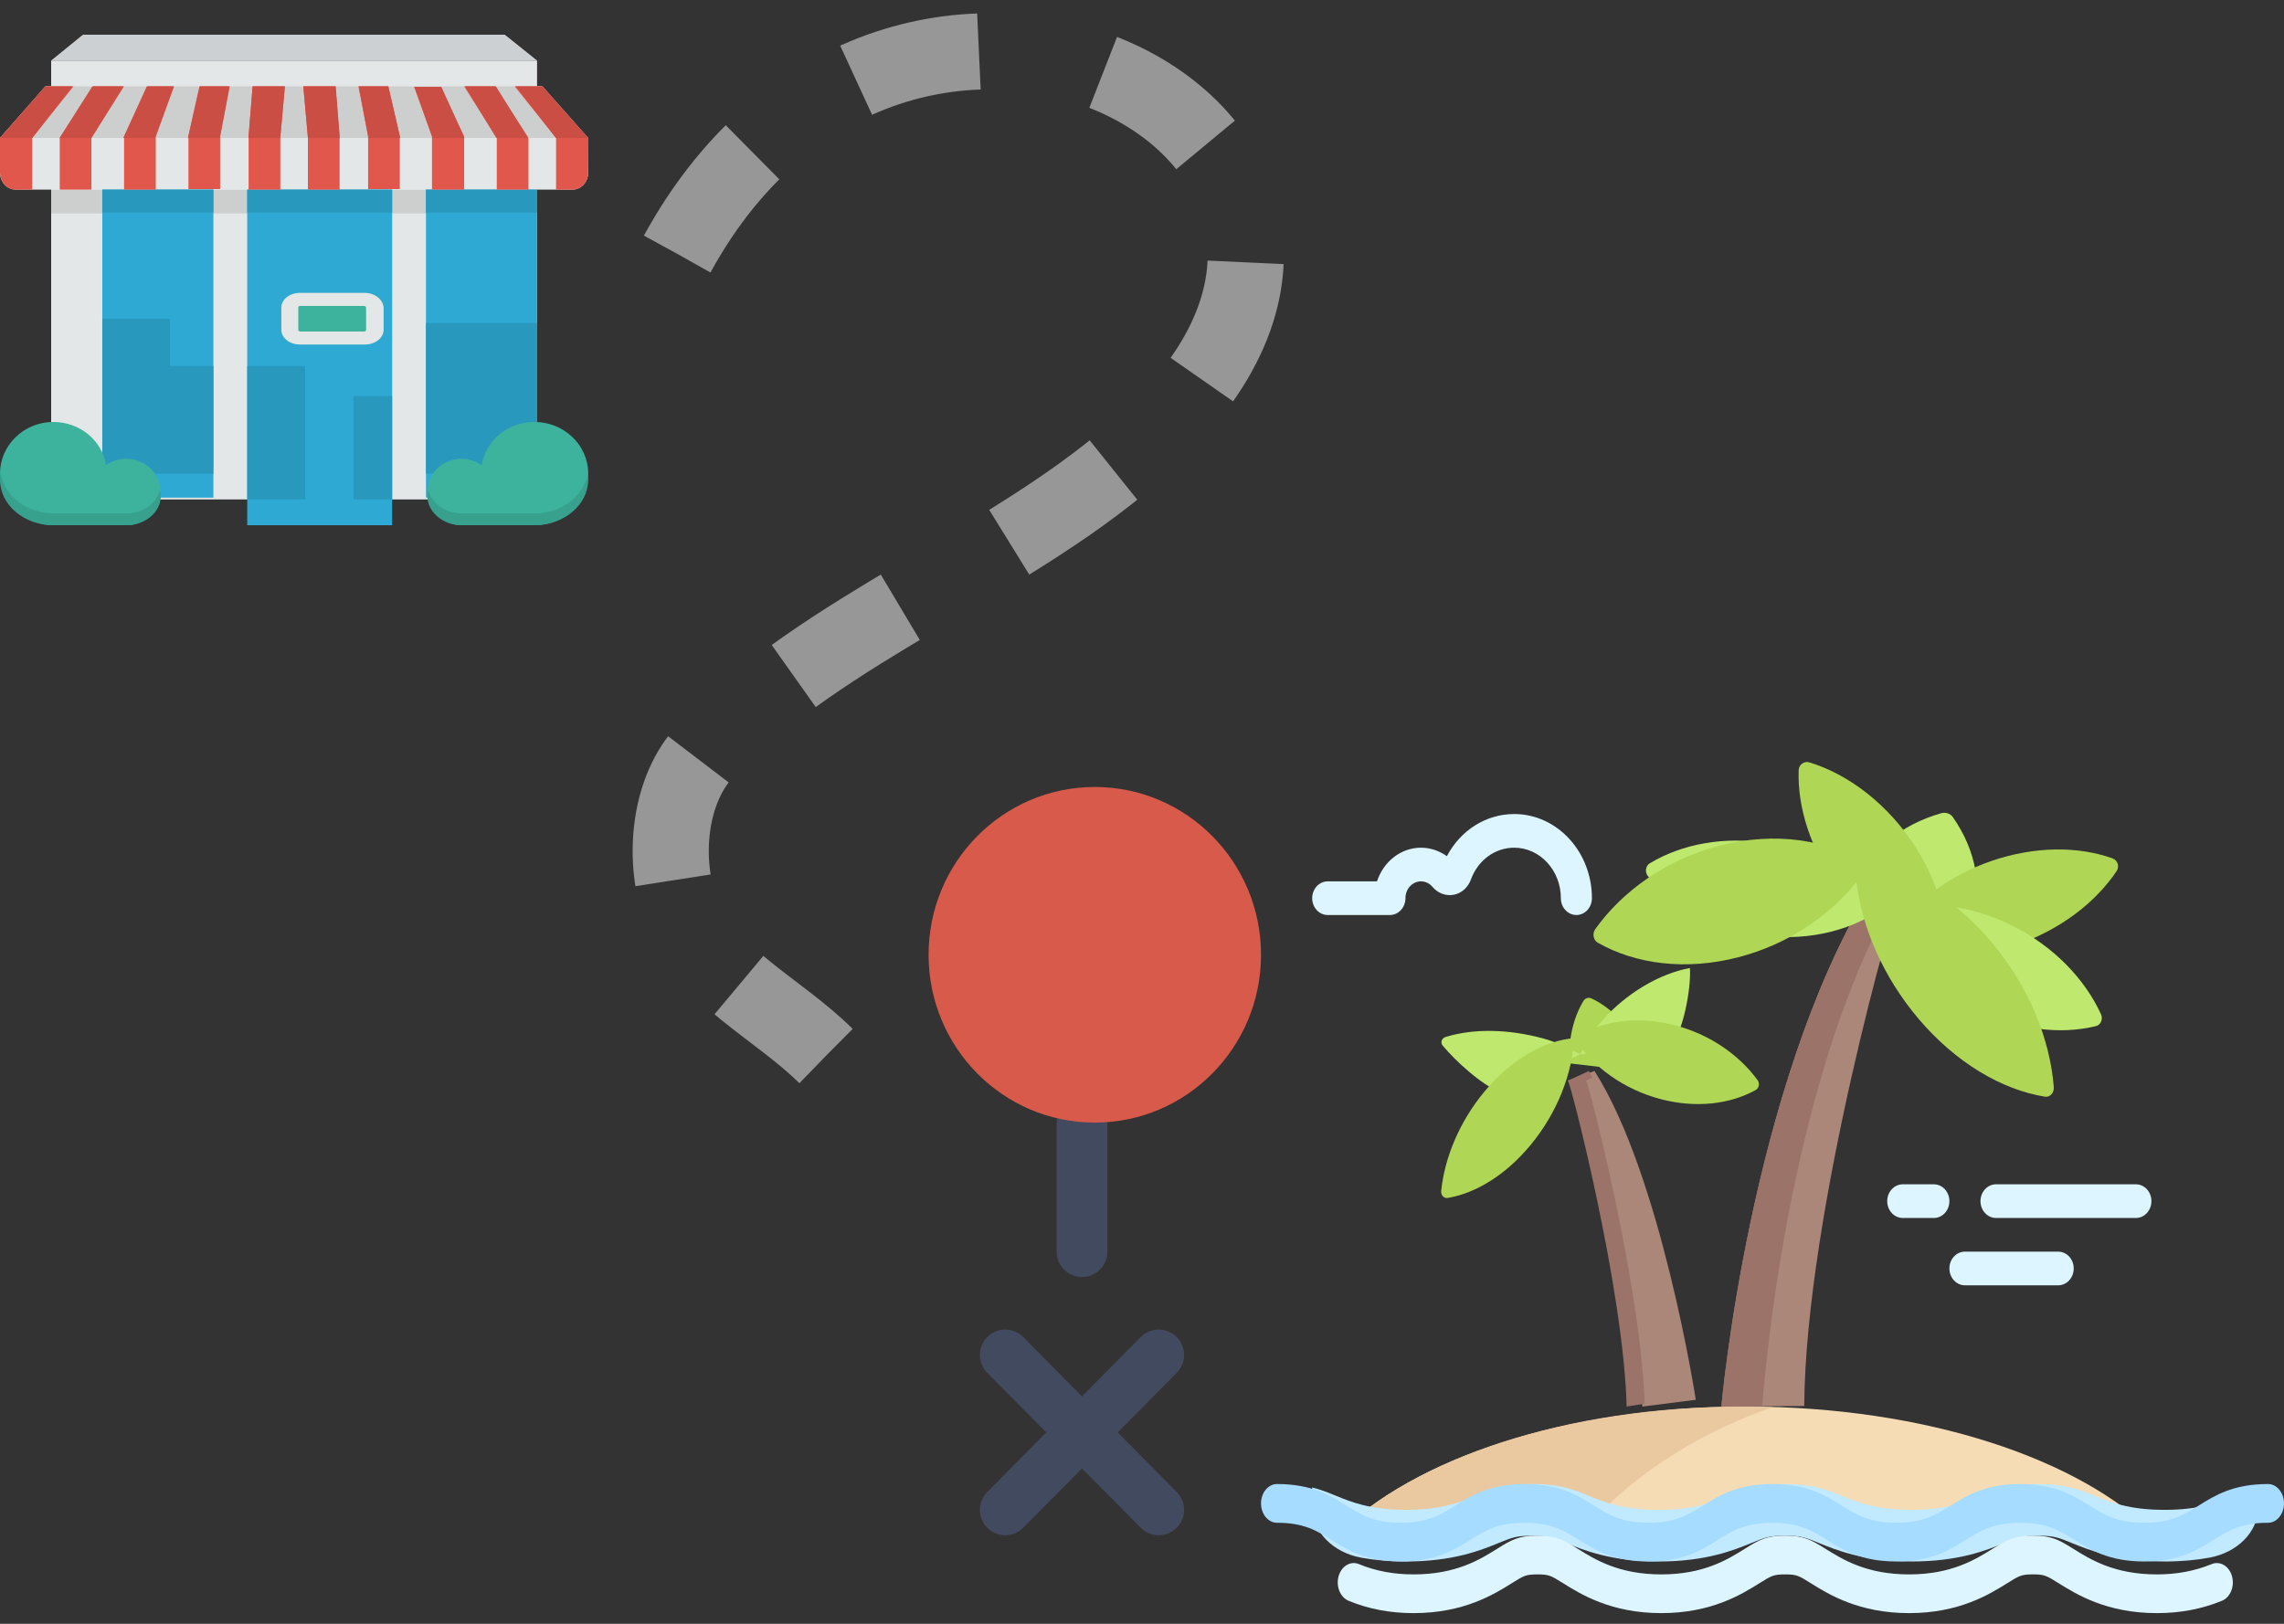<?xml version="1.0" encoding="UTF-8"?>
<svg width="90px" height="64px" viewBox="0 0 90 64" version="1.1" xmlns="http://www.w3.org/2000/svg" xmlns:xlink="http://www.w3.org/1999/xlink">
    <rect x="0" y="0" width="90" height="64" fill="#333333" stroke="none"/>
    <!-- Generator: Sketch 52.6 (67491) - http://www.bohemiancoding.com/sketch -->
    <title>map2</title>
    <desc>Created with Sketch.</desc>
    <g id="FINAL" stroke="none" stroke-width="1" fill="none" fill-rule="evenodd">
        <g id="empty-state-(active)" transform="translate(-114, -128)">
            <g id="Group-2" transform="translate(16, 107)">
                <g id="map2" transform="translate(94, 0)">
                    <g id="Group-6">
                        <rect id="Rectangle-3" x="0" y="0" width="100" height="100"></rect>
                        <g id="island" transform="translate(53.69, 51)" fill-rule="nonzero">
                            <path d="M13.141,12.211 L12.093,12.592 C12.198,12.599 14.874,20.769 15.025,25.439 L17.132,25.171 C17.132,25.171 15.773,16.344 13.141,12.211 Z" id="Shape" fill="#AA8778"></path>
                            <path d="M12.806,12.592 L13.049,12.48 C13.006,12.389 12.964,12.297 12.92,12.211 L12.093,12.592 C12.176,12.599 14.288,20.769 14.407,25.439 L15.116,25.324 C14.967,20.637 12.888,12.599 12.806,12.592 Z" id="Shape" fill="#9B7369"></path>
                            <path d="M27.259,2.203 C27.163,2.066 26.976,2.003 26.805,2.051 C25.224,2.5 23.953,3.514 23.415,4.949 C23.287,5.289 23.214,5.637 23.178,5.986 L27.668,7.123 C27.776,6.932 27.873,6.734 27.952,6.524 C28.491,5.087 28.183,3.522 27.259,2.203 Z" id="Shape" fill="#BEE86E"></path>
                            <g id="Group" transform="translate(12.093, 0)" fill="#AFD755">
                                <path d="M16.677,3.938 C15.876,4.213 15.154,4.598 14.521,5.05 C14.267,4.353 13.912,3.657 13.434,2.995 C12.357,1.503 10.928,0.479 9.514,0.048 C9.308,-0.015 9.099,0.137 9.092,0.355 C9.042,1.806 9.554,3.464 10.628,4.952 C10.905,5.335 11.206,5.684 11.522,6.003 L16.393,7.57 C16.816,7.495 17.244,7.389 17.674,7.241 C19.4,6.646 20.792,5.571 21.622,4.333 C21.743,4.152 21.663,3.905 21.461,3.832 C20.111,3.348 18.398,3.345 16.677,3.938 Z" id="Shape"></path>
                                <path d="M0.616,9.445 C0.215,10.103 0.011,10.971 0.053,11.91 L1.548,12.086 L2.674,11.019 C2.21,10.243 1.591,9.659 0.923,9.35 C0.812,9.299 0.68,9.34 0.616,9.445 Z" id="Shape"></path>
                            </g>
                            <g id="Group" transform="translate(7.054, 8.14)" fill="#BEE86E">
                                <path d="M4.049,2.785 C2.655,2.409 1.299,2.399 0.224,2.73 C0.067,2.778 0.004,2.947 0.102,3.067 C0.576,3.644 1.635,4.631 2.409,4.925 L5.518,3.417 C5.517,3.417 4.861,3.003 4.049,2.785 Z" id="Shape"></path>
                                <path d="M6.374,2.096 C7.369,0.979 8.654,0.237 9.844,0.014 C9.902,0.578 9.671,2.268 9.159,3.007 L5.518,3.417 C5.517,3.417 5.886,2.642 6.374,2.096 Z" id="Shape"></path>
                            </g>
                            <path d="M23.971,5.088 C19.246,12.904 18.14,25.439 18.14,25.439 L21.405,25.416 C21.454,17.839 25.03,5.266 25.194,5.253 L23.971,5.088 Z" id="Shape" fill="#AA8778"></path>
                            <path d="M24.994,5.247 L25.184,5.267 C25.187,5.263 25.192,5.253 25.194,5.253 L23.971,5.088 C19.246,12.904 18.14,25.439 18.14,25.439 L19.749,25.427 C19.904,23.408 20.914,12.438 24.994,5.247 Z" id="Shape" fill="#9B7369"></path>
                            <g id="Group" transform="translate(2.016, 2.035)" fill="#DCF5FF">
                                <path d="M10.411,4.029 C10.073,4.029 9.799,3.733 9.799,3.366 C9.799,2.269 8.975,1.376 7.961,1.376 C7.202,1.376 6.532,1.869 6.253,2.633 C6.139,2.946 5.888,3.17 5.583,3.23 C5.273,3.291 4.955,3.175 4.739,2.919 C4.624,2.782 4.459,2.703 4.287,2.703 C3.949,2.703 3.675,3 3.675,3.366 C3.675,3.733 3.401,4.029 3.062,4.029 L0.612,4.029 C0.274,4.029 7.65514691e-05,3.733 7.65514691e-05,3.366 C7.65514691e-05,2.999 0.274,2.703 0.612,2.703 L2.554,2.703 C2.807,1.93 3.489,1.376 4.287,1.376 C4.652,1.376 5.007,1.495 5.307,1.711 C5.847,0.688 6.847,0.049 7.961,0.049 C9.65,0.049 11.023,1.537 11.023,3.366 C11.023,3.733 10.75,4.029 10.411,4.029 Z" id="Shape"></path>
                                <path d="M32.458,15.97 L26.946,15.97 C26.608,15.97 26.334,15.673 26.334,15.307 C26.334,14.94 26.608,14.643 26.946,14.643 L32.458,14.643 C32.796,14.643 33.07,14.94 33.07,15.307 C33.07,15.673 32.796,15.97 32.458,15.97 Z" id="Shape"></path>
                                <path d="M24.497,15.97 L23.272,15.97 C22.933,15.97 22.659,15.673 22.659,15.307 C22.659,14.94 22.933,14.643 23.272,14.643 L24.497,14.643 C24.835,14.643 25.109,14.94 25.109,15.307 C25.109,15.673 24.835,15.97 24.497,15.97 Z" id="Shape"></path>
                                <path d="M29.396,18.624 L25.721,18.624 C25.383,18.624 25.109,18.327 25.109,17.96 C25.109,17.594 25.383,17.297 25.721,17.297 L29.396,17.297 C29.734,17.297 30.008,17.594 30.008,17.96 C30.008,18.327 29.734,18.624 29.396,18.624 Z" id="Shape"></path>
                            </g>
                            <g id="Group" transform="translate(7.054, 10.175)" fill="#AFD755">
                                <path d="M3.557,4.967 C2.576,6.148 1.393,6.86 0.298,7.041 C0.155,7.065 0.028,6.93 0.045,6.767 C0.178,5.46 0.762,4.037 1.748,2.85 C2.812,1.569 4.114,0.84 5.284,0.742 C5.217,2.131 4.621,3.686 3.557,4.967 Z" id="Shape"></path>
                                <path d="M8.73,3.155 C10.113,3.509 11.44,3.341 12.439,2.786 C12.57,2.713 12.605,2.524 12.512,2.397 C11.78,1.394 10.617,0.584 9.231,0.228 C7.735,-0.156 6.303,0.073 5.282,0.742 C5.998,1.857 7.234,2.771 8.73,3.155 Z" id="Shape"></path>
                            </g>
                            <g id="Group" transform="translate(15.116, 3.053)" fill="#BEE86E">
                                <path d="M4.307,3.771 C2.554,3.471 1.074,2.611 0.129,1.479 C-0.001,1.322 0.036,1.074 0.205,0.972 C1.468,0.212 3.15,-0.112 4.908,0.188 C6.814,0.513 8.397,1.503 9.321,2.783 C8.031,3.687 6.214,4.096 4.307,3.771 Z" id="Shape"></path>
                                <path d="M13.069,6.719 C11.316,5.828 10.039,4.397 9.469,2.885 C10.933,2.408 12.783,2.565 14.536,3.455 C16.147,4.274 17.356,5.55 17.984,6.925 C18.07,7.115 17.973,7.343 17.785,7.389 C16.382,7.737 14.685,7.54 13.069,6.719 Z" id="Shape"></path>
                            </g>
                            <path d="M19.121,25.439 C12.085,25.439 5.991,27.487 3.023,30.474 L35.271,30.526 C32.323,27.511 26.198,25.439 19.121,25.439 Z" id="Shape" fill="#F5DCB4"></path>
                            <path d="M20.155,25.461 C19.762,25.447 19.368,25.439 18.969,25.439 C11.999,25.439 5.963,27.502 3.023,30.511 L12.536,30.526 C14.377,28.328 17.018,26.557 20.155,25.461 Z" id="Shape" fill="#EBC9A0"></path>
                            <path d="M38.39,28.943 C37.741,29.208 37.005,29.509 35.603,29.509 C34.2,29.509 33.465,29.208 32.816,28.943 C32.221,28.701 31.708,28.491 30.618,28.491 C29.528,28.491 29.015,28.701 28.422,28.943 C27.772,29.208 27.037,29.509 25.635,29.509 C24.234,29.509 23.498,29.208 22.849,28.943 C22.255,28.701 21.742,28.491 20.653,28.491 C19.563,28.491 19.05,28.701 18.456,28.943 C17.807,29.208 17.072,29.509 15.671,29.509 C14.27,29.509 13.534,29.208 12.885,28.943 C12.292,28.701 11.779,28.491 10.691,28.491 C9.601,28.491 9.088,28.701 8.495,28.943 C7.847,29.208 7.111,29.509 5.71,29.509 C4.309,29.509 3.573,29.208 2.925,28.943 C2.629,28.822 2.353,28.71 2.016,28.627 C2.016,28.627 2.018,28.992 2.022,29.423 C2.03,30.368 2.828,31.191 3.955,31.395 C4.449,31.485 5.027,31.544 5.71,31.544 C7.579,31.544 8.662,31.102 9.378,30.809 C9.882,30.603 10.07,30.526 10.691,30.526 C11.311,30.526 11.498,30.603 12,30.808 C12.718,31.101 13.802,31.544 15.671,31.544 C17.539,31.544 18.621,31.102 19.338,30.81 C19.844,30.603 20.032,30.526 20.653,30.526 C21.273,30.526 21.461,30.603 21.964,30.808 C22.684,31.102 23.767,31.544 25.636,31.544 C27.504,31.544 28.587,31.102 29.303,30.81 C29.81,30.603 29.998,30.526 30.618,30.526 C31.239,30.526 31.428,30.603 31.931,30.809 C32.651,31.102 33.734,31.544 35.603,31.544 C36.287,31.544 36.866,31.485 37.36,31.395 C38.487,31.191 39.285,30.37 39.295,29.426 C39.299,28.993 39.302,28.627 39.302,28.627 C38.964,28.709 38.687,28.822 38.39,28.943 Z" id="Shape" fill="#C1E9FF"></path>
                            <path d="M34.796,31.544 C33.422,31.544 32.702,31.093 32.066,30.696 C31.483,30.332 30.98,30.018 29.912,30.018 C28.845,30.018 28.342,30.332 27.761,30.696 C27.125,31.093 26.404,31.544 25.031,31.544 C23.657,31.544 22.936,31.093 22.3,30.696 C21.719,30.332 21.216,30.018 20.149,30.018 C19.082,30.018 18.579,30.332 17.997,30.696 C17.361,31.093 16.641,31.544 15.268,31.544 C13.895,31.544 13.174,31.093 12.539,30.696 C11.958,30.332 11.455,30.018 10.389,30.018 C9.322,30.018 8.819,30.332 8.238,30.696 C7.602,31.093 6.882,31.544 5.509,31.544 C4.137,31.544 3.416,31.093 2.78,30.696 C2.199,30.332 1.696,30.018 0.63,30.018 C0.282,30.018 0,29.676 0,29.254 C0,28.833 0.282,28.491 0.63,28.491 C2.003,28.491 2.723,28.942 3.358,29.339 C3.94,29.703 4.442,30.018 5.509,30.018 C6.576,30.018 7.078,29.703 7.66,29.339 C8.295,28.942 9.016,28.491 10.389,28.491 C11.762,28.491 12.482,28.942 13.117,29.339 C13.698,29.703 14.201,30.018 15.268,30.018 C16.335,30.018 16.837,29.703 17.419,29.339 C18.055,28.942 18.775,28.491 20.149,28.491 C21.522,28.491 22.243,28.942 22.879,29.339 C23.46,29.703 23.963,30.018 25.031,30.018 C26.098,30.018 26.6,29.703 27.182,29.339 C27.818,28.942 28.539,28.491 29.912,28.491 C31.286,28.491 32.006,28.942 32.642,29.339 C33.225,29.703 33.728,30.018 34.796,30.018 C35.864,30.018 36.367,29.703 36.95,29.339 C37.586,28.941 38.307,28.491 39.68,28.491 C40.028,28.491 40.31,28.833 40.31,29.254 C40.31,29.676 40.028,30.018 39.68,30.018 C38.612,30.018 38.109,30.332 37.527,30.696 C36.891,31.093 36.17,31.544 34.796,31.544 Z" id="Shape" fill="#A5DCFF"></path>
                            <path d="M35.3,33.579 C33.317,33.579 32.127,32.836 31.416,32.392 C30.954,32.104 30.872,32.052 30.416,32.052 C29.96,32.052 29.877,32.105 29.417,32.392 C28.707,32.836 27.519,33.579 25.535,33.579 C23.552,33.579 22.362,32.836 21.651,32.392 C21.191,32.104 21.109,32.053 20.653,32.053 C20.197,32.053 20.114,32.105 19.654,32.392 C18.944,32.836 17.755,33.579 15.772,33.579 C13.786,33.579 12.597,32.834 11.887,32.39 C11.43,32.104 11.348,32.053 10.893,32.053 C10.437,32.053 10.355,32.104 9.896,32.392 C9.185,32.836 7.998,33.579 6.013,33.579 C5.085,33.579 4.247,33.42 3.451,33.093 C3.122,32.957 2.945,32.524 3.057,32.125 C3.169,31.726 3.526,31.511 3.856,31.647 C4.519,31.92 5.225,32.053 6.013,32.053 C7.691,32.053 8.631,31.465 9.317,31.035 C9.881,30.682 10.161,30.526 10.893,30.526 C11.623,30.526 11.903,30.682 12.465,31.034 C13.152,31.464 14.092,32.053 15.772,32.053 C17.45,32.053 18.389,31.465 19.076,31.036 C19.641,30.683 19.922,30.526 20.653,30.526 C21.384,30.526 21.663,30.682 22.226,31.034 C22.915,31.465 23.858,32.053 25.535,32.053 C27.213,32.053 28.152,31.465 28.84,31.036 C29.404,30.683 29.685,30.526 30.416,30.526 C31.146,30.526 31.426,30.682 31.989,31.033 C32.68,31.465 33.622,32.053 35.3,32.053 C36.088,32.053 36.796,31.919 37.462,31.646 C37.792,31.512 38.149,31.726 38.261,32.124 C38.373,32.523 38.196,32.956 37.867,33.092 C37.068,33.419 36.228,33.579 35.3,33.579 Z" id="Shape" fill="#DCF5FF"></path>
                            <path d="M30.894,13.225 C31.088,13.256 31.256,13.072 31.239,12.848 C31.091,10.946 30.248,8.863 28.77,7.115 C27.31,5.388 25.522,4.342 23.846,4.052 C22.336,3.09 20.25,2.765 18.068,3.331 C15.995,3.869 14.258,5.099 13.17,6.62 C13.046,6.795 13.094,7.055 13.27,7.156 C14.758,8.004 16.743,8.264 18.812,7.728 C20.736,7.228 22.369,6.131 23.463,4.76 C23.682,6.564 24.51,8.499 25.897,10.14 C27.378,11.892 29.198,12.953 30.894,13.225 Z" id="Shape" fill="#AFD755"></path>
                        </g>
                        <path d="M46.636,65.246 L46.636,70.333" id="Shape" stroke="#424A60" stroke-width="2" stroke-linecap="round" stroke-linejoin="round"></path>
                        <ellipse id="Oval" fill="#D75A4A" fill-rule="nonzero" cx="47.14" cy="58.632" rx="6.55" ry="6.614"></ellipse>
                        <path d="M43.612,74.404 L49.659,80.509" id="Shape" stroke="#424A60" stroke-width="2" stroke-linecap="round" stroke-linejoin="round"></path>
                        <path d="M43.612,80.509 L49.659,74.404" id="Shape" stroke="#424A60" stroke-width="2" stroke-linecap="round" stroke-linejoin="round"></path>
                        <g id="store" transform="translate(4, 22.368)" fill-rule="nonzero">
                            <path d="M2.016,1.018 L21.163,1.018 L21.163,18.316 L2.016,18.316 C2.016,18.316 2.016,1.018 2.016,1.018 Z" id="Shape" fill="#E4E7E7"></path>
                            <path d="M2.016,6.105 L21.163,6.105 L21.163,7.047 L2.016,7.047 C2.016,7.047 2.016,6.105 2.016,6.105 Z" id="Shape" fill="#CDCFCF"></path>
                            <path d="M23.16,4.07 L21.315,2.035 L1.827,2.035 L0,4.07 L0,5.434 C0,5.8 0.271,6.105 0.615,6.105 L22.563,6.105 C22.907,6.105 23.178,5.8 23.178,5.434 L23.16,4.07 Z" id="Shape" fill="#E4E7E7"></path>
                            <polygon id="Shape" fill="#CDCFCF" points="23.178 4.07 21.377 2.035 1.783 2.035 0 4.07"></polygon>
                            <path d="M3.267,0 L19.892,0 L21.163,1.018 L2.016,1.018 C2.016,1.018 3.267,0 3.267,0 Z" id="Shape" fill="#CCD0D2"></path>
                            <path d="M4.031,18.246 L8.409,18.246 L8.409,6.105 L4.031,6.105 L4.031,18.246 Z M9.742,19.333 L15.452,19.333 L15.452,6.105 L9.742,6.105 L9.742,19.333 Z M16.785,6.105 L16.785,18.246 L21.163,18.246 L21.163,6.105 L16.785,6.105 Z M4.031,18.246 L8.409,18.246 L8.409,6.105 L4.031,6.105 L4.031,18.246 Z M9.742,19.333 L15.452,19.333 L15.452,6.105 L9.742,6.105 L9.742,19.333 Z M16.785,6.105 L16.785,18.246 L21.163,18.246 L21.163,6.105 L16.785,6.105 Z" id="Shape" fill="#2EA9D3"></path>
                            <path d="M11.82,10.175 L14.381,10.175 C14.782,10.175 15.116,10.432 15.116,10.757 L15.116,11.629 C15.116,11.954 14.782,12.211 14.381,12.211 L11.82,12.211 C11.419,12.211 11.085,11.954 11.085,11.629 L11.085,10.757 C11.085,10.432 11.419,10.175 11.82,10.175 Z" id="Shape" fill="#3DB39E"></path>
                            <path d="M14.359,10.689 C14.381,10.689 14.426,10.723 14.426,10.757 L14.426,11.629 C14.426,11.68 14.381,11.697 14.359,11.697 L11.82,11.697 C11.798,11.697 11.753,11.663 11.753,11.629 L11.753,10.757 C11.753,10.706 11.798,10.689 11.82,10.689 L14.359,10.689 Z M14.359,10.175 L11.82,10.175 C11.419,10.175 11.085,10.432 11.085,10.757 L11.085,11.629 C11.085,11.954 11.419,12.211 11.82,12.211 L14.381,12.211 C14.782,12.211 15.116,11.954 15.116,11.629 L15.116,10.757 C15.094,10.432 14.76,10.175 14.359,10.175 Z" id="Shape" fill="#E4E7E7"></path>
                            <path d="M8.409,13.058 L6.696,13.058 L6.696,11.193 L4.031,11.193 L4.031,17.298 L8.409,17.298 L8.409,13.058 L8.409,13.058 Z M9.742,13.058 L12.026,13.058 L12.026,18.316 L9.742,18.316 L9.742,13.058 Z M16.785,11.363 L21.163,11.363 L21.163,17.298 L16.785,17.298 L16.785,11.363 Z M13.929,14.246 L15.452,14.246 L15.452,18.316 L13.929,18.316 L13.929,14.246 Z" id="Shape" fill="#2998BD"></path>
                            <path d="M18.184,16.714 C18.474,16.714 18.745,16.803 18.981,16.962 C19.143,15.989 20.012,15.263 21.061,15.263 C22.219,15.263 23.178,16.166 23.178,17.298 C23.178,18.431 22.237,19.333 21.061,19.333 L18.202,19.333 C17.461,19.333 16.845,18.749 16.845,18.024 C16.827,17.298 17.443,16.714 18.184,16.714 Z M4.976,16.714 C4.686,16.714 4.415,16.803 4.18,16.962 C4.017,15.989 3.148,15.263 2.099,15.263 C0.941,15.263 0,16.183 0,17.298 C0,18.431 0.941,19.333 2.117,19.333 L4.976,19.333 C5.718,19.333 6.333,18.749 6.333,18.024 C6.333,17.298 5.718,16.714 4.976,16.714 Z" id="Shape" fill="#3DB39E"></path>
                            <path d="M4.98,18.864 L2.119,18.864 C1.05,18.864 0.163,18.175 0.036,17.298 C0,17.377 0,17.455 0,17.533 C0,18.535 0.942,19.333 2.119,19.333 L4.98,19.333 C5.722,19.333 6.338,18.817 6.338,18.175 C6.338,18.097 6.32,18.018 6.302,17.94 C6.175,18.472 5.632,18.864 4.98,18.864 Z M21.06,18.864 L18.199,18.864 C17.547,18.864 17.003,18.472 16.877,17.94 C16.859,18.018 16.84,18.097 16.84,18.175 C16.84,18.817 17.456,19.333 18.199,19.333 L21.06,19.333 C22.219,19.333 23.178,18.535 23.178,17.533 C23.178,17.455 23.178,17.377 23.16,17.298 C23.015,18.175 22.146,18.864 21.06,18.864 Z" id="Shape" fill="#37A18E"></path>
                            <path d="M16.785,6.105 L21.163,6.105 L21.163,7.01 L16.785,7.01 L16.785,6.105 Z M4.031,6.105 L8.409,6.105 L8.409,7.01 L4.031,7.01 L4.031,6.105 Z M9.742,6.105 L15.452,6.105 L15.452,7.01 L9.742,7.01 L9.742,6.105 Z" id="Shape" fill="#2998BD"></path>
                            <path d="M21.331,2.035 L20.281,2.035 L21.911,4.07 L21.911,6.105 L22.563,6.105 C22.907,6.105 23.178,5.8 23.178,5.434 L23.178,4.07 L23.16,4.05 C23.16,4.05 21.331,2.035 21.331,2.035 Z M6.139,4.009 L6.863,2.035 L5.813,2.035 L4.889,4.009 L4.889,6.105 L6.139,6.105 L6.139,4.009 Z M2.354,6.105 L3.603,6.105 L3.603,4.07 L4.889,2.035 L3.676,2.035 L2.354,4.07 L2.354,6.105 Z M11.046,4.05 L11.227,2.035 L9.959,2.035 L9.796,4.029 L9.796,6.105 L11.046,6.105 L11.046,4.05 Z M8.674,6.085 L8.674,4.009 L9.054,2.035 L7.877,2.035 L7.424,4.009 L7.424,6.085 L8.674,6.085 Z M18.289,6.105 L18.289,4.009 L17.366,2.055 L16.315,2.055 L17.022,4.009 L17.022,6.105 L18.289,6.105 Z M20.824,6.105 L20.824,4.07 L19.502,2.035 L18.289,2.035 L19.575,4.07 L19.575,6.105 L20.824,6.105 Z M0.616,6.105 L1.268,6.105 L1.268,4.07 L2.897,2.035 L1.829,2.035 L0,4.07 L0,5.413 C0,5.8 0.272,6.105 0.616,6.105 Z M13.382,6.105 L13.382,4.05 L13.219,2.035 L11.951,2.035 L12.132,4.05 L12.132,6.105 L13.382,6.105 Z M14.505,4.009 L14.505,6.085 L15.754,6.085 L15.754,4.009 L15.301,2.035 L14.124,2.035 L14.505,4.009 Z" id="Shape" fill="#E2574C"></path>
                            <path d="M17.393,2.056 L16.338,2.056 L17.047,4.07 L18.302,4.07 L17.393,2.056 Z M13.227,2.035 L11.953,2.035 L12.135,4.07 L13.39,4.07 L13.227,2.035 Z M21.377,2.035 L20.322,2.035 L21.905,4.07 L23.178,4.07 L21.377,2.035 Z M19.54,2.035 L18.321,2.035 L19.558,4.07 L20.813,4.07 L19.54,2.035 Z M15.301,2.035 L14.136,2.035 L14.518,4.07 L15.774,4.07 L15.301,2.035 Z M7.405,4.07 L8.66,4.07 L9.042,2.035 L7.859,2.035 L7.405,4.07 Z M4.858,2.035 L3.639,2.035 L2.347,4.07 L3.602,4.07 L4.858,2.035 Z M9.788,4.07 L11.043,4.07 L11.225,2.035 L9.952,2.035 L9.788,4.07 Z M0,4.07 L1.274,4.07 L2.856,2.035 L1.783,2.035 L0,4.07 Z M4.858,4.07 L6.113,4.07 L6.841,2.035 L5.785,2.035 L4.858,4.07 Z" id="Shape" fill="#CB4E44"></path>
                        </g>
                        <path d="M30.688,31.006 C39.711,14.52 62.703,26.789 48.646,38.889 C43.482,43.333 36.63,45.684 31.854,50.542 C30.332,52.089 30.077,54.952 30.862,56.975 C31.828,59.463 34.649,60.736 36.543,62.617" id="Path-2" stroke="#979797" stroke-width="3" stroke-dasharray="5"></path>
                    </g>
                </g>
            </g>
        </g>
    </g>
</svg>